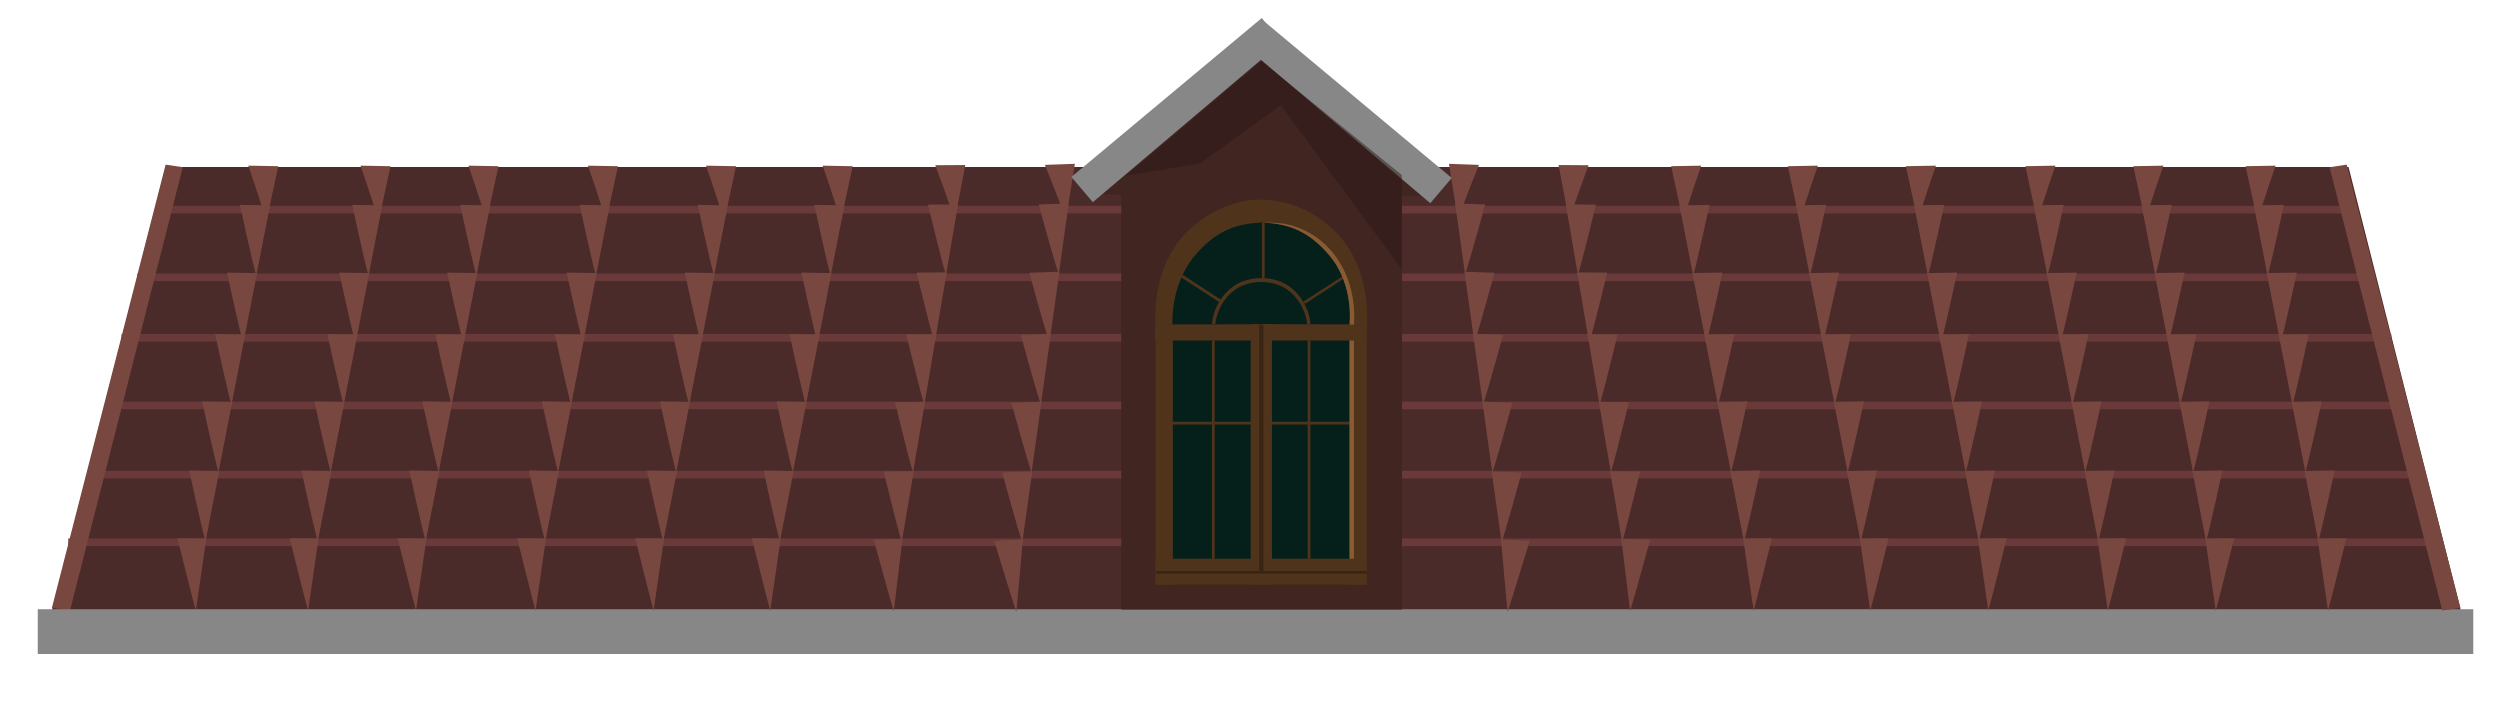 <?xml version="1.0" encoding="UTF-8" standalone="no"?>
<!-- Created with Inkscape (http://www.inkscape.org/) -->

<svg
   width="880"
   height="250"
   viewBox="0 0 232.833 66.146"
   version="1.1"
   id="svg1"
   inkscape:version="1.4 (86a8ad7, 2024-10-11)"
   sodipodi:docname="house-roof-night.svg"
   xmlns:inkscape="http://www.inkscape.org/namespaces/inkscape"
   xmlns:sodipodi="http://sodipodi.sourceforge.net/DTD/sodipodi-0.dtd"
   xmlns="http://www.w3.org/2000/svg"
   xmlns:svg="http://www.w3.org/2000/svg">
  <sodipodi:namedview
     id="namedview1"
     pagecolor="#505050"
     bordercolor="#eeeeee"
     borderopacity="1"
     inkscape:showpageshadow="0"
     inkscape:pageopacity="0"
     inkscape:pagecheckerboard="0"
     inkscape:deskcolor="#505050"
     inkscape:document-units="mm"
     inkscape:zoom="1.4142136"
     inkscape:cx="428.15316"
     inkscape:cy="206.82873"
     inkscape:window-width="1920"
     inkscape:window-height="1001"
     inkscape:window-x="-9"
     inkscape:window-y="-9"
     inkscape:window-maximized="1"
     inkscape:current-layer="g153" />
  <defs
     id="defs1">
    <inkscape:path-effect
       effect="fillet_chamfer"
       id="path-effect301"
       is_visible="true"
       lpeversion="1"
       nodesatellites_param="F,0,0,1,0,0,0,1 @ F,0,0,1,0,0,0,1 @ F,0,0,1,0,0,0,1 @ F,0,0,1,0,0,0,1"
       radius="0"
       unit="px"
       method="auto"
       mode="F"
       chamfer_steps="1"
       flexible="false"
       use_knot_distance="true"
       apply_no_radius="true"
       apply_with_radius="true"
       only_selected="false"
       hide_knots="false" />
    <inkscape:path-effect
       effect="fillet_chamfer"
       id="path-effect299"
       is_visible="true"
       lpeversion="1"
       nodesatellites_param="F,0,0,1,0,0,0,1 @ F,0,0,1,0,0,0,1 @ F,0,0,1,0,0,0,1 @ F,0,0,1,0,0,0,1"
       radius="0"
       unit="px"
       method="auto"
       mode="F"
       chamfer_steps="1"
       flexible="false"
       use_knot_distance="true"
       apply_no_radius="true"
       apply_with_radius="true"
       only_selected="false"
       hide_knots="false" />
  </defs>
  <g
     inkscape:label="Layer 1"
     inkscape:groupmode="layer"
     id="layer1">
    <path
       id="rect74"
       style="fill:#4b2a2a;fill-opacity:1;stroke-width:4.825"
       d="M 15.422,15.556 H 218.728 l 10.46,41.305 H 4.828 Z"
       sodipodi:nodetypes="ccccc" />
    <rect
       style="fill:#6a3939;fill-opacity:1;stroke-width:6.175"
       id="rect99"
       width="221.043"
       height="0.711"
       x="6.36"
       y="50.149" />
    <rect
       style="fill:#6a3939;fill-opacity:1;stroke-width:6.126"
       id="rect100"
       width="217.556"
       height="0.711"
       x="8.238"
       y="43.846" />
    <rect
       style="fill:#6a3939;fill-opacity:1;stroke-width:6.079"
       id="rect101"
       width="214.204"
       height="0.711"
       x="9.914"
       y="37.409" />
    <rect
       style="fill:#6a3939;fill-opacity:1;stroke-width:6.039"
       id="rect102"
       width="211.387"
       height="0.711"
       x="11.322"
       y="31.106" />
    <rect
       style="fill:#6a3939;fill-opacity:1;stroke-width:5.991"
       id="rect103"
       width="208.102"
       height="0.711"
       x="12.798"
       y="25.473" />
    <rect
       style="fill:#6a3939;fill-opacity:1;stroke-width:5.945"
       id="rect104"
       width="204.883"
       height="0.711"
       x="14.608"
       y="19.17" />
    <path
       id="rect105"
       style="fill:#784840;fill-opacity:1;stroke-width:7.227"
       d="M 15.426,15.333 17.022,15.573 6.521,56.858 4.832,56.618 Z"
       sodipodi:nodetypes="ccccc" />
    <path
       style="fill:#784840;fill-opacity:1;stroke-width:8.189"
       d="m 29.593,50.433 c -0.474,-1.739 -1.517,-6.608 -1.517,-6.608 l 2.797,0.05 z"
       id="path112" />
    <path
       style="fill:#784840;fill-opacity:1;stroke-width:8.189"
       d="m 30.8,43.996 c -0.474,-1.739 -1.517,-6.608 -1.517,-6.608 l 2.797,0.05 z"
       id="path113" />
    <path
       style="fill:#784840;fill-opacity:1;stroke-width:8.189"
       d="m 32.007,37.727 c -0.474,-1.739 -1.517,-6.608 -1.517,-6.608 l 2.797,0.05 z"
       id="path114" />
    <path
       style="fill:#784840;fill-opacity:1;stroke-width:8.189"
       d="M 28.692,56.882 C 28.218,55.143 26.985,50.132 26.985,50.132 l 2.679,0.026 z"
       id="path115"
       sodipodi:nodetypes="cccc" />
    <path
       style="fill:#784840;fill-opacity:1;stroke-width:8.189"
       d="m 33.114,31.994 c -0.474,-1.739 -1.517,-6.608 -1.517,-6.608 l 2.797,0.05 z"
       id="path116" />
    <path
       style="fill:#784840;fill-opacity:1;stroke-width:8.189"
       d="m 34.32,25.691 c -0.474,-1.739 -1.517,-6.608 -1.517,-6.608 l 2.797,0.05 z"
       id="path117" />
    <path
       style="fill:#784840;fill-opacity:1;stroke-width:8.189"
       d="M 35.259,20.628 C 34.785,18.889 33.574,15.429 33.574,15.429 l 2.797,0.05 z"
       id="path118"
       sodipodi:nodetypes="cccc" />
    <path
       style="fill:#784840;fill-opacity:1;stroke-width:8.189"
       d="m 19.139,50.433 c -0.474,-1.739 -1.517,-6.608 -1.517,-6.608 l 2.797,0.05 z"
       id="path125" />
    <path
       style="fill:#784840;fill-opacity:1;stroke-width:8.189"
       d="m 20.346,43.996 c -0.474,-1.739 -1.517,-6.608 -1.517,-6.608 l 2.797,0.05 z"
       id="path126" />
    <path
       style="fill:#784840;fill-opacity:1;stroke-width:8.189"
       d="m 21.553,37.727 c -0.474,-1.739 -1.517,-6.608 -1.517,-6.608 l 2.797,0.05 z"
       id="path127" />
    <path
       style="fill:#784840;fill-opacity:1;stroke-width:8.189"
       d="M 18.238,56.882 C 17.764,55.143 16.531,50.132 16.531,50.132 l 2.679,0.026 z"
       id="path128"
       sodipodi:nodetypes="cccc" />
    <path
       style="fill:#784840;fill-opacity:1;stroke-width:8.189"
       d="m 22.659,31.994 c -0.474,-1.739 -1.517,-6.608 -1.517,-6.608 l 2.797,0.05 z"
       id="path129" />
    <path
       style="fill:#784840;fill-opacity:1;stroke-width:8.189"
       d="m 23.866,25.691 c -0.474,-1.739 -1.517,-6.608 -1.517,-6.608 l 2.797,0.05 z"
       id="path130" />
    <path
       style="fill:#784840;fill-opacity:1;stroke-width:8.189"
       d="m 24.805,20.628 c -0.474,-1.739 -1.685,-5.2 -1.685,-5.2 l 2.797,0.05 z"
       id="path131"
       sodipodi:nodetypes="cccc" />
    <path
       style="fill:#784840;fill-opacity:1;stroke-width:8.189"
       d="m 39.645,50.433 c -0.474,-1.739 -1.517,-6.608 -1.517,-6.608 l 2.797,0.05 z"
       id="path132" />
    <path
       style="fill:#784840;fill-opacity:1;stroke-width:8.189"
       d="m 40.852,43.996 c -0.474,-1.739 -1.517,-6.608 -1.517,-6.608 l 2.797,0.05 z"
       id="path133" />
    <path
       style="fill:#784840;fill-opacity:1;stroke-width:8.189"
       d="m 42.059,37.727 c -0.474,-1.739 -1.517,-6.608 -1.517,-6.608 l 2.797,0.05 z"
       id="path134" />
    <path
       style="fill:#784840;fill-opacity:1;stroke-width:8.189"
       d="M 38.744,56.882 C 38.27,55.143 37.037,50.132 37.037,50.132 l 2.679,0.026 z"
       id="path135"
       sodipodi:nodetypes="cccc" />
    <path
       style="fill:#784840;fill-opacity:1;stroke-width:8.189"
       d="m 43.165,31.994 c -0.474,-1.739 -1.517,-6.608 -1.517,-6.608 l 2.797,0.05 z"
       id="path136" />
    <path
       style="fill:#784840;fill-opacity:1;stroke-width:8.189"
       d="m 44.372,25.691 c -0.474,-1.739 -1.517,-6.608 -1.517,-6.608 l 2.797,0.05 z"
       id="path137" />
    <path
       style="fill:#784840;fill-opacity:1;stroke-width:8.189"
       d="m 45.311,20.628 c -0.474,-1.739 -1.685,-5.2 -1.685,-5.2 l 2.797,0.05 z"
       id="path138"
       sodipodi:nodetypes="cccc" />
    <rect
       style="fill:#878787;fill-opacity:1;stroke-width:6.462"
       id="rect139"
       width="226.828"
       height="4.172"
       x="3.516"
       y="56.739" />
    <path
       style="fill:#784840;fill-opacity:1;stroke-width:8.189"
       d="m 50.776,50.433 c -0.474,-1.739 -1.517,-6.608 -1.517,-6.608 l 2.797,0.05 z"
       id="path156" />
    <path
       style="fill:#784840;fill-opacity:1;stroke-width:8.189"
       d="m 51.983,43.996 c -0.474,-1.739 -1.517,-6.608 -1.517,-6.608 l 2.797,0.05 z"
       id="path157" />
    <path
       style="fill:#784840;fill-opacity:1;stroke-width:8.189"
       d="m 53.19,37.727 c -0.474,-1.739 -1.517,-6.608 -1.517,-6.608 l 2.797,0.05 z"
       id="path158" />
    <path
       style="fill:#784840;fill-opacity:1;stroke-width:8.189"
       d="M 49.875,56.882 C 49.401,55.143 48.168,50.132 48.168,50.132 l 2.679,0.026 z"
       id="path159"
       sodipodi:nodetypes="cccc" />
    <path
       style="fill:#784840;fill-opacity:1;stroke-width:8.189"
       d="m 54.296,31.994 c -0.474,-1.739 -1.517,-6.608 -1.517,-6.608 l 2.797,0.05 z"
       id="path160" />
    <path
       style="fill:#784840;fill-opacity:1;stroke-width:8.189"
       d="m 55.503,25.691 c -0.474,-1.739 -1.517,-6.608 -1.517,-6.608 l 2.797,0.05 z"
       id="path161" />
    <path
       style="fill:#784840;fill-opacity:1;stroke-width:8.189"
       d="M 56.442,20.628 C 55.968,18.889 54.757,15.429 54.757,15.429 l 2.797,0.05 z"
       id="path162"
       sodipodi:nodetypes="cccc" />
    <path
       style="fill:#784840;fill-opacity:1;stroke-width:8.189"
       d="m 61.773,50.433 c -0.474,-1.739 -1.517,-6.608 -1.517,-6.608 l 2.797,0.05 z"
       id="path163" />
    <path
       style="fill:#784840;fill-opacity:1;stroke-width:8.189"
       d="m 62.979,43.996 c -0.474,-1.739 -1.517,-6.608 -1.517,-6.608 l 2.797,0.05 z"
       id="path164" />
    <path
       style="fill:#784840;fill-opacity:1;stroke-width:8.189"
       d="m 64.186,37.727 c -0.474,-1.739 -1.517,-6.608 -1.517,-6.608 l 2.797,0.05 z"
       id="path165" />
    <path
       style="fill:#784840;fill-opacity:1;stroke-width:8.189"
       d="M 60.872,56.882 C 60.398,55.143 59.165,50.132 59.165,50.132 l 2.679,0.026 z"
       id="path166"
       sodipodi:nodetypes="cccc" />
    <path
       style="fill:#784840;fill-opacity:1;stroke-width:8.189"
       d="m 65.293,31.994 c -0.474,-1.739 -1.517,-6.608 -1.517,-6.608 l 2.797,0.05 z"
       id="path167" />
    <path
       style="fill:#784840;fill-opacity:1;stroke-width:8.189"
       d="m 66.5,25.691 c -0.474,-1.739 -1.517,-6.608 -1.517,-6.608 l 2.797,0.05 z"
       id="path168" />
    <path
       style="fill:#784840;fill-opacity:1;stroke-width:8.189"
       d="m 67.439,20.628 c -0.474,-1.739 -1.685,-5.2 -1.685,-5.2 l 2.797,0.05 z"
       id="path169"
       sodipodi:nodetypes="cccc" />
    <path
       style="fill:#784840;fill-opacity:1;stroke-width:8.189"
       d="M 72.635,50.433 C 72.161,48.695 71.118,43.826 71.118,43.826 l 2.797,0.05 z"
       id="path170" />
    <path
       style="fill:#784840;fill-opacity:1;stroke-width:8.189"
       d="m 73.842,43.996 c -0.474,-1.739 -1.517,-6.608 -1.517,-6.608 l 2.797,0.05 z"
       id="path171" />
    <path
       style="fill:#784840;fill-opacity:1;stroke-width:8.189"
       d="m 75.049,37.727 c -0.474,-1.739 -1.517,-6.608 -1.517,-6.608 l 2.797,0.05 z"
       id="path172" />
    <path
       style="fill:#784840;fill-opacity:1;stroke-width:8.189"
       d="m 71.734,56.882 c -0.474,-1.739 -1.707,-6.75 -1.707,-6.75 l 2.679,0.026 z"
       id="path173"
       sodipodi:nodetypes="cccc" />
    <path
       style="fill:#784840;fill-opacity:1;stroke-width:8.189"
       d="m 76.155,31.994 c -0.474,-1.739 -1.517,-6.608 -1.517,-6.608 l 2.797,0.05 z"
       id="path174" />
    <path
       style="fill:#784840;fill-opacity:1;stroke-width:8.189"
       d="M 77.362,25.691 C 76.888,23.952 75.845,19.083 75.845,19.083 l 2.797,0.05 z"
       id="path175" />
    <path
       style="fill:#784840;fill-opacity:1;stroke-width:8.189"
       d="M 78.301,20.628 C 77.827,18.889 76.616,15.429 76.616,15.429 l 2.797,0.05 z"
       id="path176"
       sodipodi:nodetypes="cccc" />
    <path
       style="fill:#784840;fill-opacity:1;stroke-width:8.189"
       d="m 83.982,50.48 c -0.517,-1.727 -1.679,-6.569 -1.679,-6.569 l 2.798,-0.019 z"
       id="path177" />
    <path
       style="fill:#784840;fill-opacity:1;stroke-width:8.189"
       d="m 85.031,44.015 c -0.517,-1.727 -1.679,-6.569 -1.679,-6.569 l 2.798,-0.019 z"
       id="path178" />
    <path
       style="fill:#784840;fill-opacity:1;stroke-width:8.189"
       d="m 86.084,37.718 c -0.517,-1.727 -1.679,-6.569 -1.679,-6.569 l 2.798,-0.019 z"
       id="path179" />
    <path
       style="fill:#784840;fill-opacity:1;stroke-width:8.189"
       d="M 83.24,56.949 C 82.723,55.222 81.368,50.242 81.368,50.242 l 2.679,-0.04 z"
       id="path180"
       sodipodi:nodetypes="cccc" />
    <path
       style="fill:#784840;fill-opacity:1;stroke-width:8.189"
       d="M 87.05,31.96 C 86.533,30.233 85.371,25.391 85.371,25.391 l 2.798,-0.019 z"
       id="path181" />
    <path
       style="fill:#784840;fill-opacity:1;stroke-width:8.189"
       d="m 88.102,25.629 c -0.517,-1.727 -1.679,-6.569 -1.679,-6.569 l 2.798,-0.019 z"
       id="path182" />
    <path
       style="fill:#784840;fill-opacity:1;stroke-width:8.189"
       d="m 88.916,20.545 c -0.517,-1.727 -1.812,-5.157 -1.812,-5.157 l 2.798,-0.019 z"
       id="path183"
       sodipodi:nodetypes="cccc" />
    <path
       style="fill:#784840;fill-opacity:1;stroke-width:8.189"
       d="M 95.209,50.523 C 94.643,48.812 93.341,44.006 93.341,44.006 L 96.137,43.906 Z"
       id="path190" />
    <path
       style="fill:#784840;fill-opacity:1;stroke-width:8.189"
       d="m 96.07,44.031 c -0.567,-1.711 -1.869,-6.517 -1.869,-6.517 l 2.796,-0.1 z"
       id="path191" />
    <path
       style="fill:#784840;fill-opacity:1;stroke-width:8.189"
       d="m 96.94,37.706 c -0.567,-1.711 -1.869,-6.517 -1.869,-6.517 l 2.796,-0.1 z"
       id="path192" />
    <path
       style="fill:#784840;fill-opacity:1;stroke-width:8.189"
       d="m 94.655,57.011 c -0.566,-1.711 -2.066,-6.649 -2.066,-6.649 l 2.676,-0.117 z"
       id="path193"
       sodipodi:nodetypes="cccc" />
    <path
       style="fill:#784840;fill-opacity:1;stroke-width:8.189"
       d="M 97.738,31.922 C 97.171,30.211 95.869,25.405 95.869,25.405 l 2.796,-0.1 z"
       id="path194" />
    <path
       style="fill:#784840;fill-opacity:1;stroke-width:8.189"
       d="m 98.606,25.563 c -0.566,-1.711 -1.869,-6.517 -1.869,-6.517 l 2.796,-0.1 z"
       id="path195" />
    <path
       style="fill:#784840;fill-opacity:1;stroke-width:8.189"
       d="M 99.272,20.458 C 98.706,18.747 97.312,15.356 97.312,15.356 l 2.796,-0.1 z"
       id="path196"
       sodipodi:nodetypes="cccc" />
    <path
       style="fill:#784840;fill-opacity:1;stroke-width:8.189"
       d="m 205.462,50.433 c 0.474,-1.739 1.517,-6.608 1.517,-6.608 l -2.797,0.05 z"
       id="path197" />
    <path
       style="fill:#784840;fill-opacity:1;stroke-width:8.189"
       d="m 204.255,43.996 c 0.474,-1.739 1.517,-6.608 1.517,-6.608 l -2.797,0.05 z"
       id="path198" />
    <path
       style="fill:#784840;fill-opacity:1;stroke-width:8.189"
       d="m 203.048,37.727 c 0.474,-1.739 1.517,-6.608 1.517,-6.608 l -2.797,0.05 z"
       id="path199" />
    <path
       style="fill:#784840;fill-opacity:1;stroke-width:8.189"
       d="m 206.363,56.882 c 0.474,-1.739 1.707,-6.75 1.707,-6.75 l -2.679,0.026 z"
       id="path200"
       sodipodi:nodetypes="cccc" />
    <path
       style="fill:#784840;fill-opacity:1;stroke-width:8.189"
       d="m 201.942,31.994 c 0.474,-1.739 1.517,-6.608 1.517,-6.608 l -2.797,0.05 z"
       id="path201" />
    <path
       style="fill:#784840;fill-opacity:1;stroke-width:8.189"
       d="m 200.735,25.691 c 0.474,-1.739 1.517,-6.608 1.517,-6.608 l -2.797,0.05 z"
       id="path202" />
    <path
       style="fill:#784840;fill-opacity:1;stroke-width:8.189"
       d="m 199.796,20.628 c 0.474,-1.739 1.685,-5.2 1.685,-5.2 l -2.797,0.05 z"
       id="path203"
       sodipodi:nodetypes="cccc" />
    <path
       style="fill:#784840;fill-opacity:1;stroke-width:8.189"
       d="m 215.916,50.433 c 0.474,-1.739 1.517,-6.608 1.517,-6.608 l -2.797,0.05 z"
       id="path204" />
    <path
       style="fill:#784840;fill-opacity:1;stroke-width:8.189"
       d="m 214.709,43.996 c 0.474,-1.739 1.517,-6.608 1.517,-6.608 l -2.797,0.05 z"
       id="path205" />
    <path
       style="fill:#784840;fill-opacity:1;stroke-width:8.189"
       d="m 213.502,37.727 c 0.474,-1.739 1.517,-6.608 1.517,-6.608 l -2.797,0.05 z"
       id="path206" />
    <path
       style="fill:#784840;fill-opacity:1;stroke-width:8.189"
       d="m 216.817,56.882 c 0.474,-1.739 1.707,-6.75 1.707,-6.75 l -2.679,0.026 z"
       id="path207"
       sodipodi:nodetypes="cccc" />
    <path
       style="fill:#784840;fill-opacity:1;stroke-width:8.189"
       d="m 212.396,31.994 c 0.474,-1.739 1.517,-6.608 1.517,-6.608 l -2.797,0.05 z"
       id="path208" />
    <path
       style="fill:#784840;fill-opacity:1;stroke-width:8.189"
       d="m 211.189,25.691 c 0.474,-1.739 1.517,-6.608 1.517,-6.608 l -2.797,0.05 z"
       id="path209" />
    <path
       style="fill:#784840;fill-opacity:1;stroke-width:8.189"
       d="m 210.25,20.628 c 0.474,-1.739 1.685,-5.2 1.685,-5.2 l -2.797,0.05 z"
       id="path210"
       sodipodi:nodetypes="cccc" />
    <path
       style="fill:#784840;fill-opacity:1;stroke-width:8.189"
       d="m 195.41,50.433 c 0.474,-1.739 1.517,-6.608 1.517,-6.608 l -2.797,0.05 z"
       id="path211" />
    <path
       style="fill:#784840;fill-opacity:1;stroke-width:8.189"
       d="m 194.203,43.996 c 0.474,-1.739 1.517,-6.608 1.517,-6.608 l -2.797,0.05 z"
       id="path212" />
    <path
       style="fill:#784840;fill-opacity:1;stroke-width:8.189"
       d="m 192.996,37.727 c 0.474,-1.739 1.517,-6.608 1.517,-6.608 l -2.797,0.05 z"
       id="path213" />
    <path
       style="fill:#784840;fill-opacity:1;stroke-width:8.189"
       d="m 196.311,56.882 c 0.474,-1.739 1.707,-6.75 1.707,-6.75 l -2.679,0.026 z"
       id="path214"
       sodipodi:nodetypes="cccc" />
    <path
       style="fill:#784840;fill-opacity:1;stroke-width:8.189"
       d="m 191.89,31.994 c 0.474,-1.739 1.517,-6.608 1.517,-6.608 l -2.797,0.05 z"
       id="path215" />
    <path
       style="fill:#784840;fill-opacity:1;stroke-width:8.189"
       d="m 190.683,25.691 c 0.474,-1.739 1.517,-6.608 1.517,-6.608 l -2.797,0.05 z"
       id="path216" />
    <path
       style="fill:#784840;fill-opacity:1;stroke-width:8.189"
       d="m 189.744,20.628 c 0.474,-1.739 1.685,-5.2 1.685,-5.2 l -2.797,0.05 z"
       id="path217"
       sodipodi:nodetypes="cccc" />
    <path
       style="fill:#784840;fill-opacity:1;stroke-width:8.189"
       d="m 184.28,50.433 c 0.474,-1.739 1.517,-6.608 1.517,-6.608 l -2.797,0.05 z"
       id="path218" />
    <path
       style="fill:#784840;fill-opacity:1;stroke-width:8.189"
       d="m 183.073,43.996 c 0.474,-1.739 1.517,-6.608 1.517,-6.608 l -2.797,0.05 z"
       id="path219" />
    <path
       style="fill:#784840;fill-opacity:1;stroke-width:8.189"
       d="m 181.866,37.727 c 0.474,-1.739 1.517,-6.608 1.517,-6.608 l -2.797,0.05 z"
       id="path220" />
    <path
       style="fill:#784840;fill-opacity:1;stroke-width:8.189"
       d="m 185.18,56.882 c 0.474,-1.739 1.707,-6.75 1.707,-6.75 l -2.679,0.026 z"
       id="path221"
       sodipodi:nodetypes="cccc" />
    <path
       style="fill:#784840;fill-opacity:1;stroke-width:8.189"
       d="m 180.759,31.994 c 0.474,-1.739 1.517,-6.608 1.517,-6.608 l -2.797,0.05 z"
       id="path222" />
    <path
       style="fill:#784840;fill-opacity:1;stroke-width:8.189"
       d="m 179.552,25.691 c 0.474,-1.739 1.517,-6.608 1.517,-6.608 l -2.797,0.05 z"
       id="path223" />
    <path
       style="fill:#784840;fill-opacity:1;stroke-width:8.189"
       d="m 178.614,20.628 c 0.474,-1.739 1.685,-5.2 1.685,-5.2 l -2.797,0.05 z"
       id="path224"
       sodipodi:nodetypes="cccc" />
    <path
       style="fill:#784840;fill-opacity:1;stroke-width:8.189"
       d="m 173.283,50.433 c 0.474,-1.739 1.517,-6.608 1.517,-6.608 l -2.797,0.05 z"
       id="path225" />
    <path
       style="fill:#784840;fill-opacity:1;stroke-width:8.189"
       d="m 172.076,43.996 c 0.474,-1.739 1.517,-6.608 1.517,-6.608 l -2.797,0.05 z"
       id="path226" />
    <path
       style="fill:#784840;fill-opacity:1;stroke-width:8.189"
       d="m 170.869,37.727 c 0.474,-1.739 1.517,-6.608 1.517,-6.608 l -2.797,0.05 z"
       id="path227" />
    <path
       style="fill:#784840;fill-opacity:1;stroke-width:8.189"
       d="m 174.184,56.882 c 0.474,-1.739 1.707,-6.75 1.707,-6.75 l -2.679,0.026 z"
       id="path228"
       sodipodi:nodetypes="cccc" />
    <path
       style="fill:#784840;fill-opacity:1;stroke-width:8.189"
       d="m 169.763,31.994 c 0.474,-1.739 1.517,-6.608 1.517,-6.608 l -2.797,0.05 z"
       id="path229" />
    <path
       style="fill:#784840;fill-opacity:1;stroke-width:8.189"
       d="m 168.556,25.691 c 0.474,-1.739 1.517,-6.608 1.517,-6.608 l -2.797,0.05 z"
       id="path230" />
    <path
       style="fill:#784840;fill-opacity:1;stroke-width:8.189"
       d="m 167.617,20.628 c 0.474,-1.739 1.685,-5.2 1.685,-5.2 l -2.797,0.05 z"
       id="path231"
       sodipodi:nodetypes="cccc" />
    <path
       style="fill:#784840;fill-opacity:1;stroke-width:8.189"
       d="m 162.42,50.433 c 0.474,-1.739 1.517,-6.608 1.517,-6.608 l -2.797,0.05 z"
       id="path232" />
    <path
       style="fill:#784840;fill-opacity:1;stroke-width:8.189"
       d="m 161.213,43.996 c 0.474,-1.739 1.517,-6.608 1.517,-6.608 l -2.797,0.05 z"
       id="path233" />
    <path
       style="fill:#784840;fill-opacity:1;stroke-width:8.189"
       d="m 160.006,37.727 c 0.474,-1.739 1.517,-6.608 1.517,-6.608 l -2.797,0.05 z"
       id="path234" />
    <path
       style="fill:#784840;fill-opacity:1;stroke-width:8.189"
       d="m 163.321,56.882 c 0.474,-1.739 1.707,-6.75 1.707,-6.75 l -2.679,0.026 z"
       id="path235"
       sodipodi:nodetypes="cccc" />
    <path
       style="fill:#784840;fill-opacity:1;stroke-width:8.189"
       d="m 158.9,31.994 c 0.474,-1.739 1.517,-6.608 1.517,-6.608 l -2.797,0.05 z"
       id="path236" />
    <path
       style="fill:#784840;fill-opacity:1;stroke-width:8.189"
       d="m 157.693,25.691 c 0.474,-1.739 1.517,-6.608 1.517,-6.608 l -2.797,0.05 z"
       id="path237" />
    <path
       style="fill:#784840;fill-opacity:1;stroke-width:8.189"
       d="m 156.754,20.628 c 0.474,-1.739 1.685,-5.2 1.685,-5.2 l -2.797,0.05 z"
       id="path238"
       sodipodi:nodetypes="cccc" />
    <path
       style="fill:#784840;fill-opacity:1;stroke-width:8.189"
       d="m 151.073,50.48 c 0.517,-1.727 1.679,-6.569 1.679,-6.569 l -2.798,-0.019 z"
       id="path239" />
    <path
       style="fill:#784840;fill-opacity:1;stroke-width:8.189"
       d="m 150.024,44.015 c 0.517,-1.727 1.679,-6.569 1.679,-6.569 l -2.798,-0.019 z"
       id="path240" />
    <path
       style="fill:#784840;fill-opacity:1;stroke-width:8.189"
       d="m 148.971,37.718 c 0.517,-1.727 1.679,-6.569 1.679,-6.569 l -2.798,-0.019 z"
       id="path241" />
    <path
       style="fill:#784840;fill-opacity:1;stroke-width:8.189"
       d="m 151.815,56.949 c 0.517,-1.727 1.872,-6.706 1.872,-6.706 l -2.679,-0.04 z"
       id="path242"
       sodipodi:nodetypes="cccc" />
    <path
       style="fill:#784840;fill-opacity:1;stroke-width:8.189"
       d="m 148.006,31.96 c 0.517,-1.727 1.679,-6.569 1.679,-6.569 l -2.798,-0.019 z"
       id="path243" />
    <path
       style="fill:#784840;fill-opacity:1;stroke-width:8.189"
       d="m 146.953,25.629 c 0.517,-1.727 1.679,-6.569 1.679,-6.569 l -2.798,-0.019 z"
       id="path244" />
    <path
       style="fill:#784840;fill-opacity:1;stroke-width:8.189"
       d="m 146.139,20.545 c 0.517,-1.727 1.812,-5.157 1.812,-5.157 l -2.798,-0.019 z"
       id="path245"
       sodipodi:nodetypes="cccc" />
    <path
       style="fill:#784840;fill-opacity:1;stroke-width:8.189"
       d="m 139.846,50.523 c 0.566,-1.711 1.869,-6.517 1.869,-6.517 l -2.796,-0.1 z"
       id="path246" />
    <path
       style="fill:#784840;fill-opacity:1;stroke-width:8.189"
       d="m 138.985,44.031 c 0.567,-1.711 1.869,-6.517 1.869,-6.517 l -2.796,-0.1 z"
       id="path247" />
    <path
       style="fill:#784840;fill-opacity:1;stroke-width:8.189"
       d="m 138.115,37.706 c 0.567,-1.711 1.869,-6.517 1.869,-6.517 L 137.188,31.089 Z"
       id="path248" />
    <path
       style="fill:#784840;fill-opacity:1;stroke-width:8.189"
       d="m 140.401,57.011 c 0.566,-1.711 2.066,-6.649 2.066,-6.649 l -2.676,-0.117 z"
       id="path249"
       sodipodi:nodetypes="cccc" />
    <path
       style="fill:#784840;fill-opacity:1;stroke-width:8.189"
       d="m 137.317,31.922 c 0.567,-1.711 1.869,-6.517 1.869,-6.517 l -2.796,-0.1 z"
       id="path250" />
    <path
       style="fill:#784840;fill-opacity:1;stroke-width:8.189"
       d="m 136.449,25.563 c 0.566,-1.711 1.869,-6.517 1.869,-6.517 l -2.796,-0.1 z"
       id="path251" />
    <path
       style="fill:#784840;fill-opacity:1;stroke-width:8.189"
       d="m 135.783,20.458 c 0.566,-1.711 1.961,-5.102 1.961,-5.102 l -2.796,-0.1 z"
       id="path252"
       sodipodi:nodetypes="cccc" />
    <path
       id="path253"
       style="fill:#784840;fill-opacity:1;stroke-width:7.227"
       d="m 218.557,15.333 -1.596,0.24 10.501,41.285 1.689,-0.24 z"
       sodipodi:nodetypes="ccccc" />
    <path
       style="fill:#402521;fill-opacity:1;stroke-width:8"
       d="M 102.189,18.104 118.282,4.56 132.765,18.238 Z"
       id="path271" />
    <rect
       style="fill:#402521;fill-opacity:1;stroke-width:8"
       id="rect154"
       width="26.151"
       height="40.5"
       x="104.425"
       y="16.268" />
    <path
       id="rect271"
       style="fill:#878787;stroke-width:8.108;fill-opacity:1"
       d="M 117.513,1.677 119.319,3.981 101.777,18.831 99.781,16.479 Z"
       sodipodi:nodetypes="ccccc" />
    <path
       id="path272"
       style="fill:#878787;stroke-width:8.108;fill-opacity:1"
       d="m 117.471,1.771 -1.806,2.304 17.543,14.85 1.996,-2.352 z"
       sodipodi:nodetypes="ccccc" />
    <path
       style="fill:#2b1818;fill-opacity:0.48;stroke-width:8"
       d="m 117.477,5.7 -12.606,10.661 6.906,-1.14 7.51,-5.431 11.265,15.288 v -8.784 z"
       id="path296" />
  </g>
  <g
     inkscape:groupmode="layer"
     id="g153"
     inkscape:label="window"
     transform="matrix(0.509,0,0,0.509,72.564,-47.54)">
    <path
       style="fill:#051f1b;fill-opacity:1;stroke-width:9.187"
       d="m 69.561,197.376 c 0,0 -1.694,-47.742 3.234,-55.442 4.928,-7.7 10.318,-9.702 16.325,-9.394 6.006,0.308 17.249,2.31 16.787,20.791 -0.462,18.481 -0.308,44.816 -0.308,44.816 z"
       id="path139" />
    <rect
       style="display:inline;fill:#50331b;fill-opacity:1;stroke-width:0.104"
       id="rect140"
       width="3.144"
       height="47.57"
       x="68.892"
       y="152.799"
       inkscape:label="ram-left" />
    <rect
       style="display:inline;fill:#50331b;fill-opacity:1;stroke-width:0.104"
       id="rect141"
       width="3.144"
       height="47.57"
       x="104.358"
       y="152.799"
       inkscape:label="ram-right" />
    <rect
       style="display:inline;fill:#50331b;fill-opacity:1;stroke-width:0.116"
       id="rect142"
       width="3.898"
       height="47.57"
       x="86.269"
       y="152.75"
       inkscape:label="ram-middle" />
    <rect
       style="display:inline;fill:#50331b;fill-opacity:1;stroke-width:0.099"
       id="rect143"
       width="38.606"
       height="4.713"
       x="68.881"
       y="195.634"
       inkscape:label="ram-down" />
    <rect
       style="display:inline;fill:#50331b;fill-opacity:1;stroke-width:0.078"
       id="rect144"
       width="38.695"
       height="2.953"
       x="68.802"
       y="152.75"
       inkscape:label="ram-up" />
    <path
       id="path144"
       style="display:inline;fill:#50331b;fill-opacity:1;stroke-width:0.101"
       d="m 88.081,129.916 c -1.385,-0.021 -7.281,0.222 -12.941,5.426 -7.383,6.788 -6.248,17.457 -6.248,17.457 1.377,-0.008 2.754,-0.01 4.131,-0.015 l -1.063,-1.9e-4 c 0,0 -0.468,-7.299 4.21,-12.749 4.143,-4.827 7.948,-5.688 12.138,-5.937 0.015,-0.002 0.024,-0.002 0.069,-0.002 0.026,0.002 0.035,-2.6e-4 0.084,0.002 4.19,0.248 7.996,1.11 12.138,5.937 4.677,5.45 3.758,12.765 3.758,12.765 l -0.415,-0.008 c 1.2,0.003 2.401,0.005 3.601,0.007 0,0 1.135,-10.67 -6.248,-17.457 -1.641,-1.509 -5.901,-5.317 -13.216,-5.426 z m 15.862,22.876 c -10.307,-0.026 -20.613,-0.047 -30.92,-0.008 z"
       sodipodi:nodetypes="sscccscccscccssccc"
       inkscape:label="ark-up-part" />
    <rect
       style="display:inline;fill:#50331b;fill-opacity:1;stroke-width:0.038"
       id="rect145"
       width="0.499"
       height="39.932"
       x="79.191"
       y="155.703"
       inkscape:label="left-ontheglass" />
    <rect
       style="display:inline;fill:#50331b;fill-opacity:1;stroke-width:0.038"
       id="rect146"
       width="0.499"
       height="39.932"
       x="96.708"
       y="155.703"
       inkscape:label="right-ontheglass" />
    <rect
       style="display:inline;fill:#50331b;fill-opacity:1;stroke-width:0.036"
       id="rect147"
       width="0.499"
       height="35.413"
       x="170.574"
       y="-106.029"
       inkscape:label="vertical-ontheglass"
       transform="rotate(90)" />
    <rect
       style="display:inline;fill:#895b33;fill-opacity:1;stroke-width:0.048"
       id="rect148"
       width="0.812"
       height="39.932"
       x="104.364"
       y="155.703"
       inkscape:label="shadow-ram-left-rightside" />
    <rect
       style="display:inline;fill:#392513;fill-opacity:1;stroke-width:0.052"
       id="rect149"
       width="0.812"
       height="45.13"
       x="87.812"
       y="152.799"
       inkscape:label="shadow-ram-middle" />
    <path
       id="path149"
       style="display:inline;fill:#50331b;fill-opacity:1;stroke-width:0.101"
       d="m 88.083,144.291 c -0.737,-0.011 -3.612,0.077 -5.871,2.216 -2.922,2.767 -3.062,6.236 -2.99,6.186 l 0.602,0.002 c 0.019,-0.632 0.42,-3.38 2.797,-5.63 2.105,-1.993 4.784,-2.076 5.471,-2.065 0.069,7.7e-4 0.09,0.002 0.116,0.004 0.026,-7.7e-4 0.047,-0.002 0.116,-0.004 0.687,-0.011 3.366,0.072 5.471,2.065 2.377,2.251 2.778,4.999 2.797,5.63 l 0.602,-0.002 c 0.071,0.05 -0.068,-3.419 -2.99,-6.186 -2.259,-2.139 -5.134,-2.227 -5.871,-2.216 -0.074,7.7e-4 -0.097,0.002 -0.125,0.004 -0.028,-0.002 -0.05,-0.002 -0.125,-0.004 z"
       inkscape:label="little-ark" />
    <rect
       style="display:inline;fill:#50331b;fill-opacity:1;stroke-width:0.019"
       id="rect150"
       width="0.499"
       height="10.212"
       x="88.332"
       y="134.079"
       inkscape:label="perekladina-up" />
    <rect
       style="display:inline;fill:#50331b;fill-opacity:1;stroke-width:0.015"
       id="rect151"
       width="0.476"
       height="8.495"
       x="176.952"
       y="-10.852"
       inkscape:label="perekladina-right"
       transform="matrix(0.531,0.847,-0.839,0.545,0,0)" />
    <rect
       style="display:inline;fill:#50331b;fill-opacity:1;stroke-width:0.015"
       id="rect152"
       width="0.535"
       height="8.292"
       x="80.315"
       y="138.859"
       inkscape:label="perekladina-left"
       transform="matrix(-0.531,0.847,0.839,0.545,0,0)"
       ry="0" />
    <path
       id="path152"
       style="display:inline;fill:#895b33;fill-opacity:1;stroke-width:0.101"
       inkscape:label="ark-up-shadow"
       d="m 88.582,134.079 c 0.176,0.021 0.352,0.047 0.528,0.073 3.936,0.305 7.563,1.308 11.49,5.883 4.666,5.437 3.764,12.722 3.759,12.758 0.273,6.1e-4 0.546,7.7e-4 0.818,0.002 0.619,-8.714 -4.194,-16.72 -12.56,-18.415 -1.171,-0.237 -4.034,-0.301 -4.034,-0.301 z m 15.776,18.714 c -0.138,-3e-4 -0.277,-4.1e-4 -0.415,-7.6e-4 l 0.268,0.005 c 0.042,1.2e-4 0.103,2.6e-4 0.147,3.7e-4 1e-5,-1e-5 3.9e-4,-0.005 3.9e-4,-0.005 z m -0.415,-7.6e-4 c -0.4,-7.7e-4 -0.8,-0.002 -1.199,-0.002 0,3e-5 0,0.002 0,0.002 z m -15.32,-0.025 v 0.022 l 13.455,0.003 c -4.485,-0.011 -8.97,-0.02 -13.455,-0.025 z" />
    <rect
       style="display:inline;fill:#392513;fill-opacity:1;stroke-width:0.037"
       id="rect153"
       width="0.499"
       height="38.614"
       x="197.868"
       y="-107.497"
       inkscape:label="shadow-dark-down"
       transform="rotate(90)" />
  </g>
</svg>
